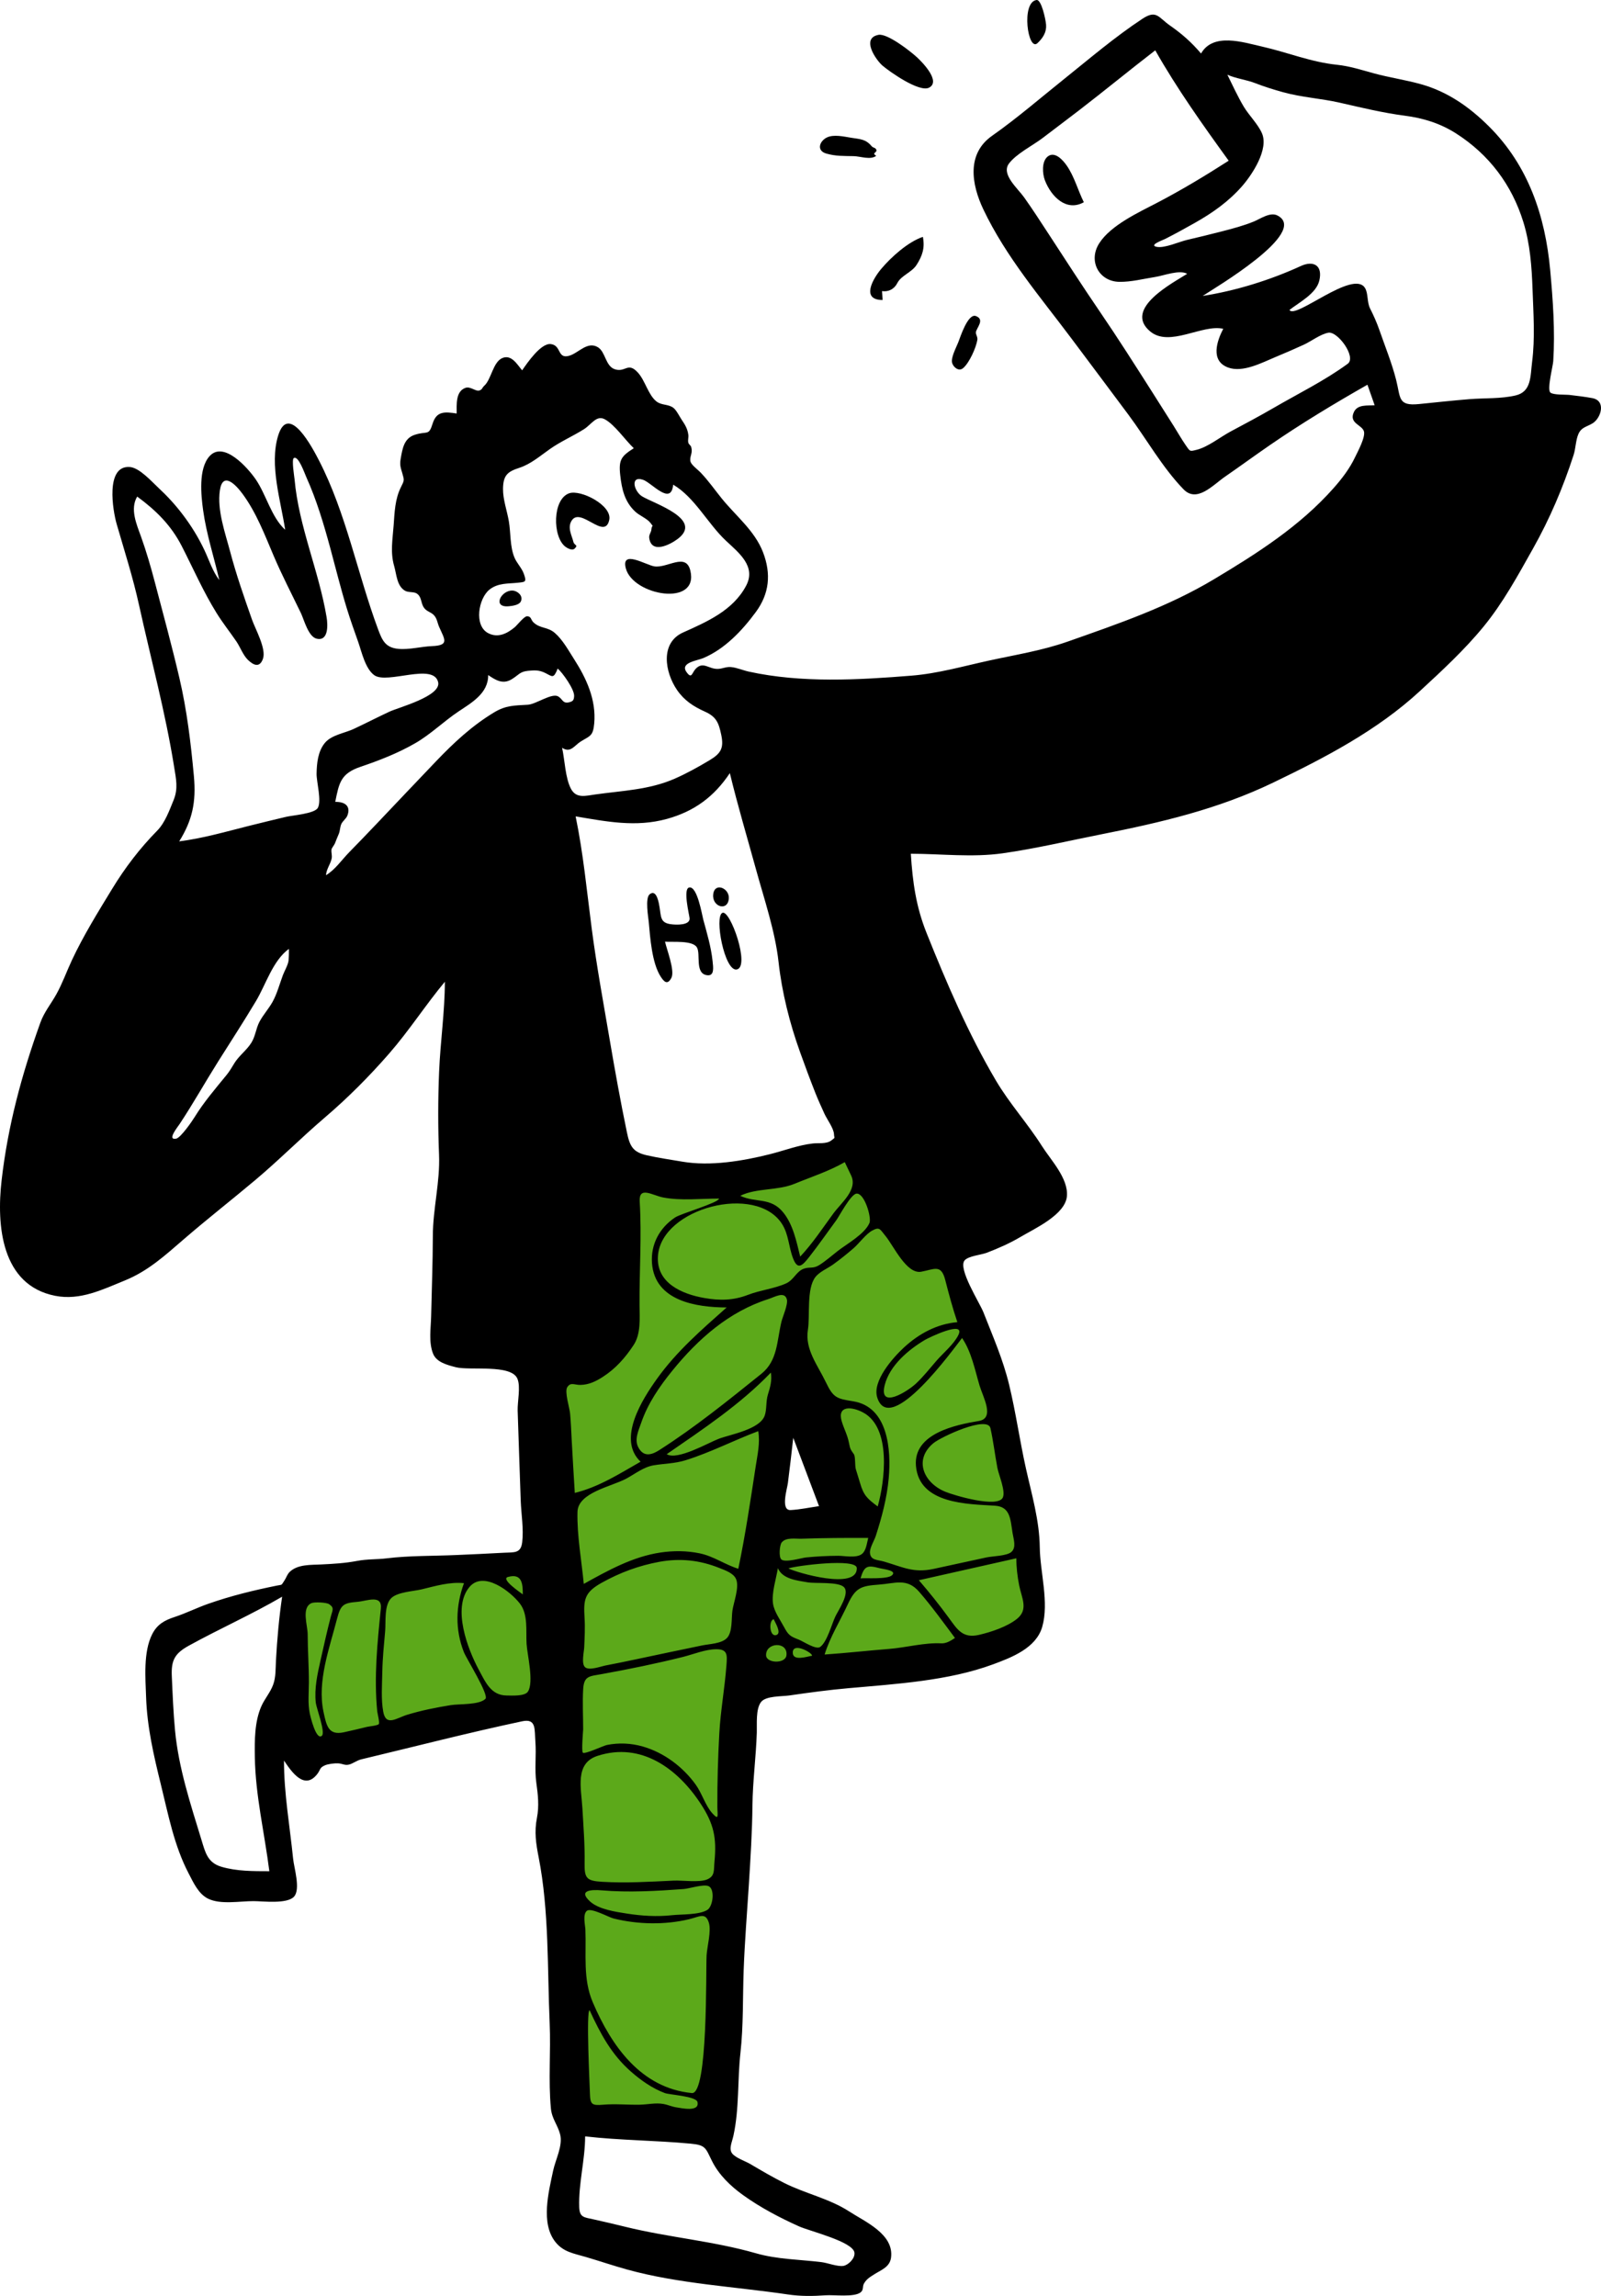 <svg width="265" height="380" viewBox="0 0 265 380" fill="none" xmlns="http://www.w3.org/2000/svg">
<path fill-rule="evenodd" clip-rule="evenodd" d="M142.062 189.217L142.142 189.227C143.304 189.453 145.23 192.794 146.019 193.744C148.562 196.807 151.105 199.87 153.649 202.934C154.666 204.16 156.134 205.447 156.859 206.866C157.417 207.957 157.609 209.462 157.942 210.632C162.077 225.165 166.122 239.791 169.134 254.607C169.783 257.795 170.398 261.007 170.758 264.244C170.936 265.844 171.404 268.195 170.711 269.741C169.929 271.484 167.414 272.208 165.78 272.749C162.602 273.8 159.274 274.426 155.981 274.988C148.048 276.342 140.015 277.128 131.997 277.764C129.548 277.958 127.026 277.955 124.592 278.286C123.43 278.444 123.778 278.13 123.412 278.915C122.902 280.006 123.24 282.284 123.179 283.474C123.037 286.273 122.894 289.072 122.752 291.871L121.585 314.775C121.19 322.516 120.796 330.257 120.401 337.997C120.252 340.93 120.103 343.863 119.954 346.796C119.874 348.363 120.111 350.388 119.693 351.905C119.377 353.053 119.897 352.715 118.497 352.783C115.254 352.94 111.894 352.546 108.651 352.429C104.972 352.297 101.293 352.165 97.613 352.033C96.562 351.995 95.388 352.294 94.965 351.537C94.449 350.615 94.842 348.079 94.805 347.05C94.703 344.18 94.601 341.311 94.499 338.441C94.219 330.564 93.939 322.687 93.658 314.811C93.276 304.068 92.893 293.325 92.511 282.582C88.42 283.41 84.328 284.238 80.237 285.065C74.191 286.288 68.145 287.511 62.099 288.734C59.327 289.295 56.033 290.575 53.17 290.162C50.326 289.752 49.151 288.531 48.991 285.817C48.82 282.908 48.886 279.977 48.925 277.065C48.989 272.303 49.125 267.542 49.304 262.783C57.382 262.052 65.46 261.32 73.538 260.589C77.839 260.199 82.141 259.81 86.441 259.42C87.417 259.332 89.824 259.522 90.259 258.782C90.937 257.632 90.183 253.851 90.163 252.551L89.97 240.256L89.264 195.019C91.198 195.083 93.132 195.141 95.066 195.195C103.48 195.434 111.936 195.78 120.352 195.519C124.573 195.389 128.572 194.245 132.557 192.894C134.676 192.176 136.773 191.394 138.853 190.572C139.508 190.314 141.435 189.089 142.142 189.227L142.062 189.217ZM130.734 231.312L126.435 252.445L141.145 251.465L130.734 231.312Z" fill="#5CA91A"/>
<path fill-rule="evenodd" clip-rule="evenodd" d="M253.595 59.916C253.295 62.267 253.509 64.83 250.869 65.449C248.426 66.023 245.745 65.862 243.254 66.063C240.455 66.289 237.664 66.598 234.871 66.876C231.35 67.227 231.852 65.867 231.082 62.843C230.378 60.083 229.256 57.327 228.322 54.635C227.888 53.383 227.369 52.232 226.777 51.053C226.241 49.985 226.496 48.533 225.918 47.636C223.947 44.574 214.331 52.946 213.438 51.296C215.065 50.023 217.881 48.598 218.38 46.419C218.967 43.858 217.348 43.094 215.314 44.03C210.309 46.335 204.532 48.136 199.073 48.977C200.839 47.79 216.806 38.441 211.448 35.667C210.24 35.042 208.627 36.219 207.538 36.664C205.809 37.371 204.003 37.844 202.199 38.307C200.297 38.795 198.391 39.265 196.479 39.708C195.138 40.02 192.747 41.125 191.441 40.852C190.114 40.575 192.464 39.747 192.849 39.552C194.527 38.702 196.178 37.789 197.815 36.865C200.721 35.224 203.405 33.324 205.615 30.788C207.283 28.874 210.037 24.695 208.876 22.048C208.203 20.514 206.728 19.096 205.862 17.643C204.851 15.946 204.034 14.136 203.156 12.368C204.626 13.018 206.276 13.184 207.777 13.767C209.278 14.351 210.802 14.823 212.363 15.257C215.495 16.127 218.618 16.282 221.722 16.988C225.235 17.786 228.896 18.679 232.466 19.141C235.573 19.542 238.368 20.397 241.031 22.1C246.469 25.58 250.242 30.578 252.15 36.759C253.268 40.38 253.54 44.158 253.671 47.926C253.81 51.898 254.101 55.962 253.595 59.916ZM223.076 60.209C219.278 62.991 214.851 65.166 210.776 67.533C208.444 68.887 206.062 70.153 203.684 71.422C201.996 72.323 199.945 73.98 198.087 74.442C196.912 74.735 196.999 74.757 196.256 73.68C195.545 72.651 194.924 71.543 194.258 70.484C193.032 68.531 191.793 66.585 190.555 64.639C187.778 60.277 185.007 55.916 182.09 51.646C179.164 47.362 176.357 42.999 173.522 38.655C172.204 36.635 170.894 34.607 169.496 32.643C168.428 31.143 165.691 28.855 166.991 27.089C168.198 25.448 170.949 24.085 172.576 22.844C174.564 21.328 176.564 19.827 178.547 18.304C182.809 15.028 186.96 11.61 191.219 8.33C194.833 14.701 199.085 20.675 203.373 26.599C199.495 29.087 195.577 31.452 191.49 33.581C188.472 35.154 183.854 37.28 181.947 40.264C180.069 43.202 181.914 46.592 185.262 46.646C187.264 46.678 189.26 46.145 191.223 45.84C192.64 45.62 195.227 44.594 196.504 45.318C194.208 46.79 185.877 51.083 190.368 54.846C193.578 57.536 199.005 53.61 202.472 54.418C201.415 56.457 200.317 59.709 203.25 60.818C205.692 61.741 208.887 60.021 211.084 59.108C212.672 58.45 214.25 57.768 215.811 57.049C217.052 56.476 218.539 55.317 219.865 55.07C221.413 54.781 224.564 59.117 223.076 60.209ZM152.481 210.483C154.653 210.085 155.769 209.182 156.453 211.833C157.066 214.209 157.674 216.497 158.464 218.828C155.07 219.123 152.076 220.752 149.601 223.043C147.839 224.676 144.334 228.572 145.203 231.306C147.314 237.95 157.976 223.046 159.243 221.453C160.794 223.732 161.365 226.715 162.136 229.321C162.684 231.175 164.721 234.731 162.029 235.182C158.25 235.815 151.159 237.229 151.608 242.609C152.137 248.96 160.174 248.924 164.683 249.209C167.225 249.37 167.236 251.418 167.598 253.709C167.76 254.734 168.266 256.118 167.4 256.869C166.632 257.535 164.278 257.553 163.278 257.769C160.362 258.398 157.447 259.039 154.532 259.668C151.221 260.382 149.471 259.382 146.377 258.471C145.231 258.133 144.08 258.276 143.996 256.987C143.944 256.195 144.714 254.972 144.967 254.189C145.965 251.093 146.816 247.906 147.103 244.655C147.52 239.931 146.999 232.848 141.212 231.926C138.459 231.487 137.929 231.344 136.686 228.747C135.342 225.939 133.208 223.338 133.724 220.102C134.097 217.758 133.467 213.322 134.956 211.377C135.644 210.478 136.985 209.942 137.901 209.282C139.068 208.441 140.192 207.54 141.279 206.598C142.194 205.806 143.309 204.258 144.346 203.686C145.613 202.987 145.651 203.464 146.561 204.556C147.904 206.169 150.039 210.931 152.481 210.483ZM158.622 220.979C157.869 222.506 156.129 223.927 155.02 225.202C153.905 226.484 152.85 227.84 151.607 229.002C150.238 230.282 145.377 233.372 146.448 229.212C147.281 225.977 150.4 223.356 153.145 221.741C153.676 221.428 159.896 218.394 158.622 220.979ZM163.94 236.383C164.422 238.549 164.681 240.781 165.092 242.963C165.303 244.078 166.47 246.772 165.995 247.844C165.189 249.662 157.936 247.51 156.432 246.885C152.854 245.395 151.211 241.573 154.511 238.85C155.763 237.818 163.458 234.218 163.94 236.383ZM168.694 262.394C169.098 264.462 170.28 266.378 168.327 267.942C166.704 269.239 164.047 270.125 162.048 270.587C159.323 271.216 158.448 269.682 157.005 267.708C155.455 265.586 153.804 263.535 152.092 261.542C157.47 260.332 162.848 259.122 168.227 257.912C168.224 259.418 168.405 260.918 168.694 262.394ZM155.807 271.99C153.002 271.844 149.984 272.692 147.14 272.916C143.587 273.194 140.045 273.6 136.489 273.84C137.4 270.918 139.036 268.313 140.316 265.553C141.6 262.784 142.502 262.484 145.456 262.27C148.193 262.073 150.123 261.126 152.143 263.46C154.245 265.887 156.148 268.525 158.067 271.099C157.414 271.538 156.634 272.033 155.807 271.99ZM135.758 272.586C135.066 273.093 132.932 271.652 132.212 271.373C130.813 270.83 130.503 270.655 129.773 269.283C129.146 268.103 128.148 266.763 127.951 265.417C127.692 263.642 128.473 261.306 128.758 259.543C129.515 261.378 132.001 261.591 133.681 261.892C134.951 262.119 138.715 261.757 139.673 262.666C140.731 263.671 138.783 266.473 138.275 267.529C137.669 268.788 136.921 271.734 135.758 272.586ZM134.402 274.042C133.569 274.177 131.172 275.01 131.22 273.481C131.274 271.734 134.572 273.618 134.402 274.042ZM130.178 273.95C130.026 275.421 126.878 275.299 126.805 274.005C126.683 271.819 130.42 271.601 130.178 273.95ZM126.578 234.288C125.773 236.593 120.87 237.417 118.987 238.127C117.268 238.774 112.131 241.766 110.358 240.681C116.36 236.534 122.51 232.471 127.595 227.177C127.803 228.485 127.486 229.577 127.103 230.815C126.757 231.932 126.935 233.267 126.578 234.288ZM125.085 242.692C124.222 248.336 123.374 254.056 122.206 259.644C119.979 258.96 118.142 257.574 115.802 257.091C113.667 256.65 111.461 256.639 109.309 256.961C104.721 257.647 100.631 259.928 96.629 262.151C96.259 258.28 95.493 254.137 95.584 250.252C95.659 247.025 101.152 246.07 103.644 244.737C105.152 243.93 106.515 242.796 108.232 242.515C110 242.225 111.705 242.234 113.451 241.693C117.579 240.413 121.463 238.383 125.507 236.87C125.838 238.808 125.378 240.782 125.085 242.692ZM121.229 266.582C121.045 267.865 121.276 270.155 120.304 271.133C119.388 272.054 117.431 272.084 116.223 272.333C112.543 273.095 108.867 273.863 105.192 274.648C103.548 274.999 101.904 275.335 100.253 275.649C99.466 275.798 97.491 276.557 96.828 275.927C96.199 275.329 96.667 273.419 96.701 272.617C96.769 271.016 96.859 269.41 96.759 267.808C96.567 264.736 96.737 263.559 99.582 261.97C102.604 260.281 105.726 259.125 109.127 258.499C112.571 257.865 115.852 258.212 119.131 259.54C120.043 259.91 121.411 260.366 121.836 261.355C122.413 262.7 121.423 265.218 121.229 266.582ZM117.086 316.105C115.737 316.955 112.802 316.81 111.252 316.983C108.75 317.26 106.232 317.102 103.747 316.714C101.876 316.422 99.084 316.018 97.65 314.697C95.612 312.821 97.963 312.735 99.522 312.867C104.056 313.25 108.646 312.983 113.174 312.653C114.056 312.589 116.426 311.811 117.276 312.175C118.363 312.641 118.03 315.509 117.086 316.105ZM114.515 346.423C106.07 345.598 101.173 338.568 98.11 331.382C96.466 327.523 97.059 323.475 96.897 319.395C96.868 318.649 96.402 316.8 97.164 316.243C97.88 315.72 100.778 317.337 101.561 317.53C105.579 318.52 110.021 318.615 114.047 317.653C115.791 317.237 116.768 316.463 117.322 318.2C117.768 319.599 117.036 322.178 116.956 323.644C116.818 326.18 117.213 346.686 114.515 346.423ZM97.644 346.431C97.612 345.199 96.993 332.756 97.593 332.718C99.375 336.582 101.205 340.038 104.449 342.88C106.106 344.333 107.969 345.642 110.041 346.422C110.82 346.714 115.232 346.937 115.448 347.908C115.826 349.607 112.814 348.921 111.921 348.783C111.204 348.672 110.559 348.365 109.856 348.236C108.516 347.992 107.251 348.32 105.905 348.348C103.861 348.389 101.854 348.174 99.808 348.352C97.939 348.514 97.694 348.298 97.644 346.431ZM98.891 290.616C106.121 288.267 112.163 292.716 115.979 298.539C118.155 301.859 118.641 304.181 118.261 308.113C118.124 309.52 118.376 310.473 117.088 311.047C115.814 311.615 112.919 311.193 111.541 311.258C107.576 311.444 103.626 311.692 99.661 311.456C97.085 311.302 96.722 310.864 96.766 308.351C96.819 305.325 96.569 302.314 96.399 299.284C96.214 296.006 95.094 291.849 98.891 290.616ZM96.525 286.259C96.529 284.036 96.396 281.755 96.531 279.536C96.666 277.336 97.597 277.445 99.664 277.069C104.139 276.256 108.608 275.346 113.022 274.243C114.768 273.808 116.741 272.971 118.561 272.964C120.469 272.957 120.368 273.943 120.241 275.642C119.958 279.405 119.272 283.113 119.063 286.856C118.838 290.896 118.72 294.988 118.738 299.032C118.744 300.397 119.075 301.408 117.917 300.13C116.757 298.851 116.19 296.811 115.155 295.373C113.035 292.428 109.884 290.059 106.387 289.062C104.454 288.51 102.42 288.414 100.449 288.814C99.851 288.935 96.856 290.372 96.474 290.088C96.216 289.896 96.524 286.349 96.525 286.259ZM122.975 363.296C125.842 365.36 129.018 367.028 132.233 368.476C134.042 369.291 141.202 371.005 141.43 372.839C141.552 373.817 140.366 374.913 139.589 375.029C138.603 375.176 136.978 374.528 135.974 374.406C132.322 373.96 128.678 373.957 125.115 372.936C118.001 370.895 110.625 370.32 103.437 368.541C101.727 368.118 100.013 367.721 98.294 367.337C96.661 366.973 95.929 367.035 95.872 365.282C95.744 361.432 96.843 357.488 96.852 353.591C102.667 354.258 108.501 354.249 114.332 354.798C116.831 355.033 116.773 355.509 117.868 357.704C119.004 359.981 120.938 361.83 122.975 363.296ZM94.622 238.229C94.549 236.804 94.491 235.375 94.363 233.954C94.277 232.999 93.409 230.33 93.898 229.586C94.479 228.704 95.065 229.243 96.105 229.218C97.476 229.185 98.624 228.631 99.754 227.906C101.895 226.533 103.487 224.727 104.876 222.618C106.099 220.762 105.871 218.226 105.856 216.004C105.818 210.258 106.234 204.653 105.885 198.881C105.725 196.23 107.976 197.856 109.795 198.199C112.768 198.76 116.001 198.372 119.023 198.379C118.91 199.086 112.73 200.84 111.732 201.508C109.176 203.216 107.685 205.95 107.918 209.067C108.387 215.337 115.257 216.385 120.277 216.398C116.112 220.099 112.022 223.628 108.749 228.195C106.335 231.562 102.084 238.201 106.03 241.926C102.542 243.917 99.085 246.132 95.141 247.09C94.964 244.137 94.775 241.183 94.622 238.229ZM93.039 123.769C94.459 124.686 95.056 123.39 96.136 122.719C97.658 121.773 98.162 121.866 98.355 119.753C98.712 115.836 97.073 112.29 95.014 109.083C94.079 107.626 93.145 105.891 91.825 104.752C90.621 103.713 89.403 104.071 88.288 102.998C87.85 102.575 87.944 101.98 87.22 101.997C86.743 102.008 85.585 103.492 85.191 103.82C83.947 104.855 82.426 105.643 80.796 104.789C78.422 103.547 79.185 99.038 81.028 97.578C82.447 96.453 84.125 96.627 85.74 96.446C86.952 96.31 87.204 96.363 86.706 94.969C86.357 93.993 85.551 93.231 85.153 92.276C84.389 90.443 84.555 88.215 84.225 86.275C83.929 84.537 83.235 82.657 83.26 80.891C83.293 78.643 84.024 78.059 85.962 77.429C87.839 76.818 89.393 75.472 90.992 74.342C92.802 73.061 94.784 72.216 96.644 71.047C97.907 70.254 98.722 68.649 100.11 69.399C101.76 70.289 103.504 72.867 104.907 74.185C102.854 75.495 102.377 76.068 102.66 78.632C102.92 80.983 103.396 83.077 105.184 84.715C105.87 85.344 107.151 85.848 107.684 86.574C108.305 87.419 107.901 86.674 107.823 87.628C107.781 88.143 107.376 88.479 107.464 89.074C107.858 91.716 110.877 90.157 112.121 89.239C116.567 85.96 108.266 83.356 106.295 82.162C104.933 81.336 104.26 78.702 106.417 79.402C107.852 79.867 111.093 83.814 111.423 80.216C114.98 82.294 117.176 86.708 120.16 89.498C122.311 91.511 125.201 93.743 123.493 96.958C121.317 101.055 117.002 102.915 113.063 104.683C109.241 106.397 110.035 111.249 112.077 114.219C113.258 115.936 114.805 116.942 116.666 117.776C118.568 118.628 118.963 119.63 119.378 121.608C119.839 123.801 119.349 124.685 117.46 125.818C115.615 126.925 113.686 127.997 111.716 128.864C107.457 130.737 103.039 130.855 98.509 131.494C96.921 131.718 95.398 132.184 94.532 130.601C93.558 128.821 93.486 125.754 93.039 123.769ZM92.354 115.248C91.288 114.684 88.714 116.559 87.367 116.642C85.186 116.774 83.755 116.724 81.82 117.887C78.161 120.084 75.125 122.913 72.192 125.981C68.887 129.437 65.602 132.911 62.309 136.377C60.816 137.947 59.316 139.508 57.8 141.055C56.605 142.273 55.437 143.987 53.958 144.857C54.035 143.824 54.665 143.093 54.889 142.135C55.019 141.575 54.791 141.1 54.876 140.564C54.903 140.39 55.368 139.785 55.439 139.587C55.628 139.063 55.858 138.545 56.083 138.002C56.292 137.494 56.261 136.968 56.473 136.437C56.691 135.891 57.288 135.529 57.496 134.99C58.103 133.415 57.098 132.684 55.49 132.721C56.119 129.568 56.394 128.026 59.674 126.914C62.807 125.852 65.868 124.659 68.747 122.999C71.302 121.525 73.434 119.401 75.891 117.759C78.091 116.288 80.829 114.747 80.806 111.731C82.053 112.581 83.222 113.297 84.649 112.451C85.853 111.736 86.013 111.16 87.404 111.026C88.541 110.916 89.245 110.887 90.258 111.389C91.452 111.98 91.615 112.391 92.31 110.652C93.1 111.32 95.097 114.103 95.03 115.205C94.993 115.812 94.902 116.086 94.154 116.246C93.093 116.472 93.134 115.661 92.354 115.248ZM87.382 279.979C86.864 280.778 84.677 280.63 83.832 280.62C81.258 280.586 80.358 278.414 79.228 276.315C77.447 273.007 74.786 266.133 77.707 262.661C80.013 259.92 84.504 263.373 86.078 265.443C87.436 267.231 87.033 269.914 87.159 272.06C87.265 273.868 88.407 278.401 87.382 279.979ZM80.349 281.177C79.32 282.212 75.979 281.993 74.615 282.215C72.181 282.611 69.76 283.087 67.399 283.81C65.641 284.348 63.903 285.795 63.439 283.332C63.05 281.261 63.244 278.776 63.281 276.686C63.321 274.431 63.556 272.204 63.751 269.959C63.883 268.441 63.553 265.647 64.786 264.482C65.848 263.478 68.432 263.381 69.812 263.048C72.077 262.502 74.444 261.785 76.799 262.029C75.425 265.778 75.308 269.709 76.781 273.444C77.201 274.51 80.985 280.538 80.349 281.177ZM63.037 266.244C62.463 271.883 61.885 277.557 62.438 283.223C62.471 283.561 62.873 285.109 62.698 285.352C62.518 285.603 61.088 285.732 60.764 285.809C59.474 286.117 58.187 286.443 56.89 286.715C54.364 287.246 54.035 285.642 53.539 283.29C52.478 278.25 54.536 272.785 55.782 267.944C56.39 265.587 56.84 265.315 59.146 265.12C60.751 264.984 63.281 263.848 63.037 266.244ZM53.285 287.28C52.32 288.162 51.356 284 51.271 283.575C50.933 281.891 51.121 280.182 51.126 278.471C51.134 275.798 50.931 273.138 50.927 270.478C50.925 269.039 49.852 266.098 51.546 265.337C52.043 265.113 54.017 265.206 54.466 265.5C55.396 266.111 55.029 266.507 54.754 267.569C54.136 269.955 53.602 272.351 53.065 274.757C52.537 277.114 52.017 279.383 52.268 281.819C52.351 282.624 53.9 286.718 53.285 287.28ZM84.061 261.008C86.413 260.342 86.539 262.154 86.535 263.888C86.177 263.611 82.834 261.356 84.061 261.008ZM52.594 133.733C52.018 134.687 48.367 134.948 47.324 135.2C45.271 135.694 43.218 136.184 41.171 136.699C37.336 137.663 33.595 138.751 29.663 139.255C31.822 135.78 32.494 132.78 32.092 128.444C31.586 122.969 30.942 117.55 29.688 112.191C28.452 106.907 27.021 101.658 25.642 96.409C24.965 93.831 24.233 91.301 23.333 88.792C22.611 86.781 21.483 84.249 22.708 82.187C25.818 84.468 28.312 86.925 30.086 90.389C31.986 94.103 33.645 97.916 35.851 101.469C36.859 103.093 38.036 104.575 39.115 106.147C39.757 107.083 40.224 108.433 41.042 109.222C41.984 110.132 42.989 110.561 43.527 109.026C44.105 107.378 42.262 104.119 41.718 102.571C40.404 98.837 39.101 95.11 38.088 91.278C37.268 88.182 35.913 84.438 36.393 81.17C36.867 77.935 39.051 80.251 40.156 81.754C42.434 84.855 43.797 88.469 45.294 91.984C46.669 95.214 48.273 98.292 49.795 101.447C50.325 102.545 51.023 105.38 52.409 105.707C54.425 106.182 54.255 103.328 54.062 102.17C52.785 94.493 49.449 87.143 48.757 79.333C48.724 78.96 48.242 76.058 48.629 75.816C49.381 75.347 50.395 78.29 50.719 79.011C52.406 82.763 53.58 86.717 54.658 90.68C55.574 94.05 56.403 97.446 57.432 100.784C57.997 102.619 58.645 104.424 59.284 106.233C59.862 107.873 60.449 110.675 61.956 111.755C64.094 113.288 71.745 109.644 72.52 112.901C73.072 115.217 65.977 117.082 64.466 117.785C62.477 118.711 60.526 119.724 58.536 120.651C57.03 121.352 54.864 121.639 53.775 122.958C52.62 124.355 52.435 126.318 52.401 128.051C52.374 129.363 53.279 132.6 52.594 133.733ZM47.759 159.018C47.658 159.745 47.083 160.709 46.824 161.401C46.297 162.812 45.849 164.498 45.115 165.816C44.485 166.951 43.554 167.966 42.945 169.119C42.367 170.212 42.29 171.473 41.615 172.567C40.843 173.818 39.566 174.718 38.799 175.961C38.421 176.575 38.031 177.275 37.496 177.928C35.605 180.242 33.727 182.425 32.205 184.903C31.816 185.538 29.916 188.308 29.159 188.458C27.578 188.77 29.419 186.511 29.728 186.043C31.968 182.664 33.957 179.106 36.12 175.674C38.214 172.351 40.358 169.054 42.373 165.681C44.017 162.931 45.154 158.984 47.826 157.046C47.836 157.705 47.814 158.362 47.759 159.018ZM120.805 127.959C122.106 133.337 123.663 138.548 125.13 143.877C126.491 148.822 128.302 154.114 128.866 159.211C129.425 164.261 130.71 169.37 132.437 174.164C133.235 176.381 134.057 178.608 134.923 180.8C135.4 182.004 135.932 183.181 136.473 184.357C136.892 185.271 138.001 186.75 138.043 187.719C138.077 188.494 138.345 188.184 137.584 188.767C136.796 189.37 135.43 189.151 134.512 189.258C132.118 189.536 129.783 190.441 127.448 191.028C122.946 192.159 117.58 193.057 112.966 192.27C111.026 191.938 109.01 191.652 107.091 191.22C104.73 190.689 104.245 189.707 103.76 187.374C102.701 182.275 101.788 177.188 100.913 172.055C99.872 165.948 98.746 159.849 97.944 153.704C97.132 147.489 96.55 141.267 95.279 135.118C100.405 135.98 105.233 136.953 110.374 135.542C114.927 134.291 118.214 131.847 120.805 127.959ZM140.872 194.533C142.018 196.908 139.256 199.042 137.918 200.871C136.152 203.282 134.503 205.8 132.45 207.98C131.834 205.503 131.293 202.715 129.65 200.68C127.551 198.081 125.1 199.143 122.529 197.914C125.226 196.595 128.67 197.098 131.531 195.922C134.353 194.762 137.202 193.852 139.828 192.345C140.177 193.074 140.522 193.805 140.872 194.533ZM130.87 249.93C129.147 250.026 130.3 246.372 130.412 245.464C130.719 242.968 131.031 240.472 131.3 237.972C132.722 241.742 134.144 245.512 135.566 249.281C134.003 249.505 132.451 249.842 130.87 249.93ZM128.067 268.001C128.302 268.527 129.398 270.278 128.533 270.6C127.346 271.043 127.203 268.143 128.067 268.001ZM126.01 227.389C120.519 231.796 115.066 236.215 109.124 240.009C107.823 240.84 106.512 241.188 105.649 239.539C104.971 238.243 105.687 236.783 106.122 235.514C107.231 232.279 109.164 229.467 111.305 226.835C115.582 221.577 120.672 217.086 127.168 215.013C128.231 214.674 129.871 213.651 130.243 215.064C130.462 215.895 129.535 217.971 129.347 218.751C128.571 221.973 128.74 225.199 126.01 227.389ZM141.817 259.529C141.938 263.271 131.761 260.253 130.493 259.584C131.823 259.136 141.762 257.847 141.817 259.529ZM145.596 259.553C146.2 259.715 148.519 259.92 147.653 260.717C146.878 261.43 143.367 261.144 142.436 261.232C143.061 259.167 143.536 259.002 145.596 259.553ZM143.71 254.54C143.483 255.373 143.39 256.643 142.648 257.213C141.723 257.924 139.758 257.492 138.711 257.498C136.933 257.507 135.157 257.599 133.388 257.776C132.711 257.844 129.969 258.675 129.334 258.108C128.868 257.692 129.042 255.739 129.381 255.3C130.078 254.398 131.683 254.71 132.689 254.674C136.368 254.542 140.028 254.531 143.71 254.54ZM141.348 240.708C140.828 239.932 140.735 239.941 140.514 238.769C140.277 237.514 139.675 236.441 139.32 235.229C138.541 232.562 141.031 232.799 142.858 233.777C147.595 236.314 146.452 245.18 145.28 249.331C143.577 248.072 142.948 247.501 142.362 245.47C142.139 244.698 141.89 243.94 141.658 243.172C141.488 242.607 141.606 241.095 141.348 240.708ZM141.758 197.558C143.081 197.398 144.291 201.523 143.913 202.416C143.14 204.243 140.184 205.874 138.679 207.04C137.677 207.816 136.682 208.706 135.611 209.382C134.616 210.01 134.044 209.658 133.119 209.959C131.781 210.395 131.457 211.818 130.087 212.43C128.16 213.291 125.825 213.531 123.812 214.309C121.37 215.252 119.132 215.277 116.572 214.83C112.889 214.188 108.573 212.351 108.905 207.854C109.49 199.918 125.168 195.852 129.444 202.581C130.557 204.332 130.539 206.373 131.262 208.255C132.044 210.291 132.803 209.491 133.98 207.991C135.52 206.029 136.951 203.962 138.43 201.953C138.909 201.304 140.803 197.675 141.758 197.558ZM45.677 274.822C45.602 276.171 45.682 277.54 45.215 278.828C44.745 280.127 43.791 281.177 43.242 282.439C42.128 284.997 42.136 288.091 42.181 290.832C42.285 297.209 43.787 303.402 44.581 309.703C41.937 309.696 39.203 309.727 36.639 308.966C34.35 308.287 33.984 306.605 33.337 304.486C31.519 298.533 29.555 292.605 28.968 286.371C28.689 283.4 28.571 280.405 28.438 277.425C28.321 274.81 28.905 273.67 31.253 272.375C36.357 269.561 41.647 267.218 46.699 264.27C46.182 267.768 45.873 271.293 45.677 274.822ZM263.552 65.891C262.309 65.661 261.055 65.518 259.801 65.368C259.147 65.289 257.108 65.398 256.618 64.97C256.036 64.46 257.045 60.602 257.096 59.774C257.412 54.796 257.045 49.665 256.591 44.706C255.769 35.728 252.96 27.411 246.48 20.947C243.254 17.729 239.628 15.176 235.223 13.944C232.657 13.226 230.012 12.844 227.44 12.148C225.365 11.585 223.429 10.942 221.274 10.719C216.975 10.275 213.045 8.642 208.849 7.697C205.763 7.002 200.799 5.354 198.798 8.857C197.222 7 195.638 5.606 193.651 4.221C191.749 2.894 191.437 1.569 189.107 3.101C184.58 6.078 180.34 9.709 176.111 13.097C172.162 16.26 168.341 19.573 164.202 22.482C159.98 25.449 160.781 30.484 162.766 34.659C166.501 42.516 172.262 49.233 177.304 55.968C180.463 60.188 183.632 64.412 186.778 68.64C189.785 72.681 192.386 77.357 195.901 80.987C198.117 83.276 200.761 80.283 202.761 78.9C205.243 77.183 207.682 75.402 210.167 73.689C215.341 70.122 220.879 66.781 226.342 63.676C226.739 64.809 227.136 65.941 227.534 67.073C226.334 67.164 224.713 66.894 224.103 68.191C223.23 70.043 225.371 70.286 225.746 71.348C226.081 72.296 224.707 74.801 224.3 75.656C223.386 77.581 222.109 79.241 220.703 80.826C215.14 87.099 208.099 91.586 200.956 95.862C193.311 100.438 185.118 103.232 176.75 106.181C172.494 107.68 168.077 108.376 163.686 109.336C159.454 110.261 155.226 111.476 150.903 111.826C142.056 112.539 132.669 113.074 123.929 111.156C122.973 110.947 121.96 110.492 120.987 110.405C120.207 110.336 119.629 110.665 118.893 110.707C117.311 110.798 116.405 109.376 115.148 110.697C114.52 111.358 114.509 112.467 113.633 111.234C112.518 109.666 115.367 109.362 116.422 108.915C119.976 107.41 122.833 104.381 125.091 101.319C127.347 98.259 127.672 94.991 126.298 91.409C124.924 87.828 121.801 85.4 119.455 82.492C118.321 81.084 117.277 79.594 116.032 78.28C115.367 77.577 114.295 76.905 114.254 76.197C114.205 75.374 114.695 74.965 114.402 73.965C114.326 73.704 114.001 73.557 113.932 73.271C113.822 72.815 113.992 72.424 113.935 71.98C113.803 70.961 113.406 70.322 112.843 69.487C112.493 68.966 111.98 67.922 111.498 67.531C110.654 66.847 109.501 67.126 108.642 66.432C107.283 65.334 106.805 63.021 105.602 61.688C103.909 59.813 103.548 61.708 101.755 61.11C100.221 60.598 100.239 58.279 99 57.494C97.254 56.389 95.784 58.422 94.234 58.875C92.195 59.471 92.978 57.158 91.161 56.948C89.519 56.757 87.246 60.104 86.427 61.293C85.593 60.316 84.681 58.651 83.18 59.247C81.605 59.874 81.325 62.788 80.173 63.828C79.772 64.189 79.857 64.456 79.363 64.623C78.726 64.837 77.877 63.907 77.052 64.191C75.39 64.763 75.593 66.993 75.59 68.437C73.628 68.149 72.26 68.002 71.603 70.127C70.961 72.207 70.717 71.289 68.649 71.965C66.866 72.547 66.617 74.249 66.323 75.913C66.141 76.948 66.309 77.371 66.586 78.314C66.935 79.503 66.935 79.488 66.366 80.623C65.373 82.602 65.314 84.783 65.155 86.962C64.986 89.286 64.582 91.403 65.239 93.673C65.646 95.078 65.677 96.99 67.046 97.777C67.589 98.089 68.511 97.918 68.973 98.227C69.855 98.818 69.587 99.716 70.174 100.579C70.615 101.224 71.325 101.286 71.818 101.81C72.354 102.379 72.386 103.073 72.691 103.768C73.595 105.827 74.445 106.822 71.499 106.94C69.681 107.013 67.742 107.561 65.932 107.392C63.795 107.194 63.264 105.994 62.584 104.166C59.157 94.955 57.315 84.972 52.801 76.213C51.81 74.29 47.742 66.433 46.022 72.157C44.573 76.986 46.475 82.878 47.204 87.684C44.916 85.61 44.069 81.876 42.331 79.344C41.048 77.474 37.029 72.882 34.673 75.513C32.816 77.588 33.28 81.986 33.623 84.466C34.165 88.389 35.412 92.17 36.303 96.018C35.181 94.543 34.628 92.742 33.849 91.082C32.873 88.999 31.655 87.023 30.267 85.194C29.055 83.594 27.699 82.108 26.229 80.745C25.105 79.702 23.092 77.42 21.496 77.296C17.389 76.98 18.68 84.553 19.306 86.718C20.603 91.206 22.009 95.57 23.015 100.148C24.983 109.092 27.366 117.83 28.816 126.888C29.137 128.897 29.523 130.5 28.733 132.43C28.037 134.131 27.314 136.165 26.029 137.473C23.121 140.434 20.706 143.597 18.532 147.165C16.203 150.987 13.806 154.853 11.905 158.911C11.031 160.777 10.317 162.796 9.312 164.592C8.405 166.212 7.315 167.493 6.67 169.287C3.59 177.861 1.309 186.284 0.265 195.362C-0.593 202.815 0.206 212.729 9.159 214.473C13.271 215.274 16.963 213.441 20.672 211.928C24.508 210.364 27.281 207.82 30.41 205.117C34.297 201.758 38.333 198.606 42.262 195.303C46.192 191.998 49.823 188.334 53.732 184.993C57.593 181.693 61.086 178.188 64.426 174.356C67.738 170.555 70.429 166.343 73.636 162.489C73.624 167.479 72.887 172.424 72.68 177.408C72.491 181.978 72.487 186.543 72.67 191.11C72.853 195.674 71.654 200.019 71.644 204.574C71.634 209.017 71.459 213.434 71.362 217.872C71.318 219.863 70.93 222.097 71.67 224.017C72.223 225.452 73.96 225.9 75.441 226.287C77.731 226.884 84.621 225.734 85.644 228.193C86.202 229.535 85.64 231.978 85.683 233.461C85.756 235.904 85.845 238.347 85.928 240.79C86.014 243.314 86.098 245.837 86.19 248.36C86.271 250.583 86.701 253.059 86.434 255.26C86.207 257.146 85.112 256.899 83.378 256.996C80.761 257.142 78.143 257.258 75.525 257.373C71.684 257.542 67.675 257.465 63.993 257.921C62.446 258.112 60.756 258.031 59.125 258.343C57.079 258.734 55.189 258.833 53.114 258.936C51.441 259.02 49.291 258.897 47.976 260.141C47.52 260.572 47.418 261.086 47.095 261.566C46.489 262.465 46.826 262.229 45.833 262.431C41.953 263.221 38.267 264.113 34.473 265.442C32.573 266.107 30.811 267.001 28.903 267.627C27.23 268.175 26.004 268.851 25.178 270.501C23.701 273.449 24.075 277.713 24.182 280.889C24.35 285.845 25.445 290.563 26.627 295.355C27.855 300.341 28.819 305.461 31.209 310.041C31.995 311.547 32.842 313.467 34.447 314.251C36.518 315.264 39.703 314.65 41.964 314.654C43.481 314.656 47.544 315.18 48.678 313.902C49.776 312.663 48.672 309.171 48.517 307.635C47.973 302.25 46.995 296.815 47.008 291.393C48.246 293.231 50.391 296.404 52.539 293.588C53.067 292.895 52.861 292.573 53.799 292.171C54.319 291.949 55.413 291.813 55.978 291.851C56.747 291.903 57.032 292.214 57.738 292.062C58.363 291.927 59.066 291.364 59.784 291.193C68.672 289.069 77.509 286.781 86.436 284.889C88.796 284.388 88.461 286.21 88.617 288.261C88.789 290.529 88.46 292.82 88.773 295.063C89.046 297.015 89.258 298.917 88.874 300.881C88.421 303.197 88.713 305.129 89.163 307.422C90.9 316.266 90.59 325.857 90.981 334.846C91.185 339.527 90.747 344.306 91.185 348.962C91.351 350.721 92.327 351.693 92.723 353.293C93.178 355.13 91.938 357.469 91.561 359.248C90.804 362.82 89.473 367.933 91.907 371.041C93.222 372.72 94.945 372.963 96.891 373.53C99.22 374.21 101.515 375.002 103.855 375.645C112.403 377.997 121.641 378.457 130.403 379.754C132.548 380.071 134.538 380.041 136.698 379.891C138.028 379.798 141.307 380.238 142.413 379.437C143.006 379.009 142.706 378.472 143.007 377.949C143.435 377.204 143.954 376.902 144.682 376.439C145.889 375.672 147.285 375.224 147.489 373.642C147.987 369.765 143.167 367.711 140.59 366.035C137.297 363.892 133.319 363.065 129.824 361.316C127.896 360.351 126.035 359.257 124.178 358.163C123.372 357.688 121.739 357.15 121.177 356.403C120.604 355.64 121.165 354.552 121.402 353.462C122.382 348.959 122.051 344.354 122.557 339.803C123.064 335.244 122.926 330.658 123.093 326.076C123.265 321.358 123.653 316.651 123.951 311.94C124.225 307.588 124.501 303.167 124.547 298.811C124.59 294.772 125.138 290.809 125.267 286.743C125.311 285.363 125.065 282.86 125.976 281.692C126.776 280.666 129.423 280.795 130.657 280.615C133.985 280.13 137.151 279.704 140.441 279.412C148.269 278.715 156.981 278.202 164.383 275.46C167.436 274.329 171.498 272.784 172.511 269.26C173.676 265.21 172.155 260.231 172.105 256.09C172.051 251.668 170.776 247.354 169.82 243.07C168.79 238.457 168.141 233.766 167.029 229.171C166.008 224.955 164.352 221.221 162.786 217.218C162.151 215.595 158.533 210 159.655 208.62C160.26 207.877 162.437 207.689 163.32 207.349C165.224 206.617 167.131 205.784 168.887 204.742C171.231 203.349 176.363 201.046 176.6 197.952C176.825 194.995 173.934 192.007 172.465 189.685C170.097 185.943 167.111 182.671 164.857 178.855C160.3 171.143 156.676 162.696 153.354 154.386C151.616 150.038 151.049 145.943 150.763 141.303C155.809 141.315 160.946 141.939 165.96 141.23C171.418 140.457 176.882 139.157 182.292 138.086C192.143 136.134 201.601 133.93 210.727 129.535C219.272 125.42 227.944 120.916 235.019 114.383C238.678 111.006 242.41 107.563 245.569 103.7C248.815 99.733 251.256 95.224 253.76 90.77C256.524 85.853 258.724 80.686 260.463 75.308C260.813 74.226 260.815 72.849 261.263 71.828C261.768 70.675 262.687 70.645 263.647 70.037C264.996 69.183 265.895 66.323 263.552 65.891Z" fill="black"/>
<path fill-rule="evenodd" clip-rule="evenodd" d="M146.061 10.851C147.215 11.848 152.187 15.357 153.793 14.503C155.774 13.45 152.637 10.277 151.793 9.495C150.718 8.5 146.877 5.489 145.406 5.768C142.467 6.327 145.023 9.955 146.061 10.851Z" fill="black"/>
<path fill-rule="evenodd" clip-rule="evenodd" d="M148.517 46.866C149.169 45.577 150.903 45.102 151.704 43.855C152.669 42.354 153.112 41.042 152.756 39.202C150.287 40.037 147.479 42.566 145.827 44.543C144.447 46.195 142.486 49.647 146.088 49.656C146.057 49.165 146.026 48.673 145.994 48.182C147.074 48.34 148.026 47.838 148.517 46.866Z" fill="black"/>
<path fill-rule="evenodd" clip-rule="evenodd" d="M136.757 25.412C138.349 25.872 139.662 25.807 141.288 25.843C142.468 25.869 144.08 26.521 145.037 25.786C144.188 25.292 145.26 25.265 145.05 24.783C144.874 24.382 144.539 24.513 144.267 24.188C143.295 23.03 142.45 23.044 140.91 22.803C139.717 22.616 137.962 22.183 136.815 22.78C135.608 23.407 135.141 24.945 136.757 25.412Z" fill="black"/>
<path fill-rule="evenodd" clip-rule="evenodd" d="M159.411 60.935C160.44 60.068 161.562 57.555 161.77 56.259C161.852 55.751 161.487 55.362 161.531 54.989C161.614 54.276 163.07 52.899 161.545 52.315C160.211 51.803 158.957 55.778 158.617 56.645C158.269 57.532 157.322 59.26 157.613 60.118C157.854 60.83 158.716 61.521 159.411 60.935Z" fill="black"/>
<path fill-rule="evenodd" clip-rule="evenodd" d="M171.724 7.141C172.655 6.272 173.244 5.287 173.148 4.092C173.071 3.151 172.37 -0.093 171.581 0.002C168.961 0.32 170.139 8.621 171.724 7.141Z" fill="black"/>
<path fill-rule="evenodd" clip-rule="evenodd" d="M116.408 152.208C116.193 151.414 115.409 146.564 114.054 146.894C113.024 147.145 114.093 151.414 114.141 151.976C114.242 153.151 111.995 153.112 110.95 152.953C109.294 152.702 109.427 151.726 109.18 150.213C109.086 149.641 108.728 147.057 107.541 148.003C106.739 148.643 107.313 151.83 107.379 152.557C107.611 155.076 107.882 159.376 109.372 161.664C109.966 162.576 110.5 163.026 111.124 161.856C111.756 160.673 110.326 157.064 110.076 155.853C111.255 155.969 114.649 155.585 115.359 156.816C116.007 157.939 114.97 161.149 117.05 161.41C118.285 161.564 118.061 160.127 117.942 159.022C117.693 156.704 117.016 154.447 116.408 152.208Z" fill="black"/>
<path fill-rule="evenodd" clip-rule="evenodd" d="M119.569 151.086C118.203 151.706 119.919 160.753 121.918 160.461C124.251 160.12 120.871 150.494 119.569 151.086Z" fill="black"/>
<path fill-rule="evenodd" clip-rule="evenodd" d="M118.046 148.09C117.878 150.127 120.511 150.886 120.636 148.673C120.732 146.965 118.224 145.948 118.046 148.09Z" fill="black"/>
<path fill-rule="evenodd" clip-rule="evenodd" d="M103.592 94.084C104.794 98.587 115.737 100.503 114.263 94.429C113.524 91.388 110.441 94.09 108.288 93.736C106.895 93.507 102.745 90.908 103.592 94.084Z" fill="black"/>
<path fill-rule="evenodd" clip-rule="evenodd" d="M100.844 86.05C101.358 83.641 96.114 80.981 94.211 81.644C91.427 82.615 91.439 88.822 93.563 90.472C93.842 90.689 94.699 91.207 95.118 90.794C95.781 90.142 95.057 90.32 94.903 89.668C94.657 88.631 93.855 87.3 94.654 86.121C96.164 83.893 100.107 89.503 100.844 86.05Z" fill="black"/>
<path fill-rule="evenodd" clip-rule="evenodd" d="M84.853 97.747C82.963 97.64 81.412 100.59 84.194 100.343C84.727 100.296 85.871 100.161 86.18 99.598C86.692 98.666 85.685 97.794 84.853 97.747Z" fill="black"/>
<path fill-rule="evenodd" clip-rule="evenodd" d="M176.58 27.422C175.933 26.481 174.576 24.967 173.409 25.911C172.374 26.748 172.555 28.813 172.952 29.84C174.02 32.603 176.543 35.066 179.398 33.473C178.406 31.476 177.847 29.264 176.58 27.422Z" fill="black"/>
</svg>
